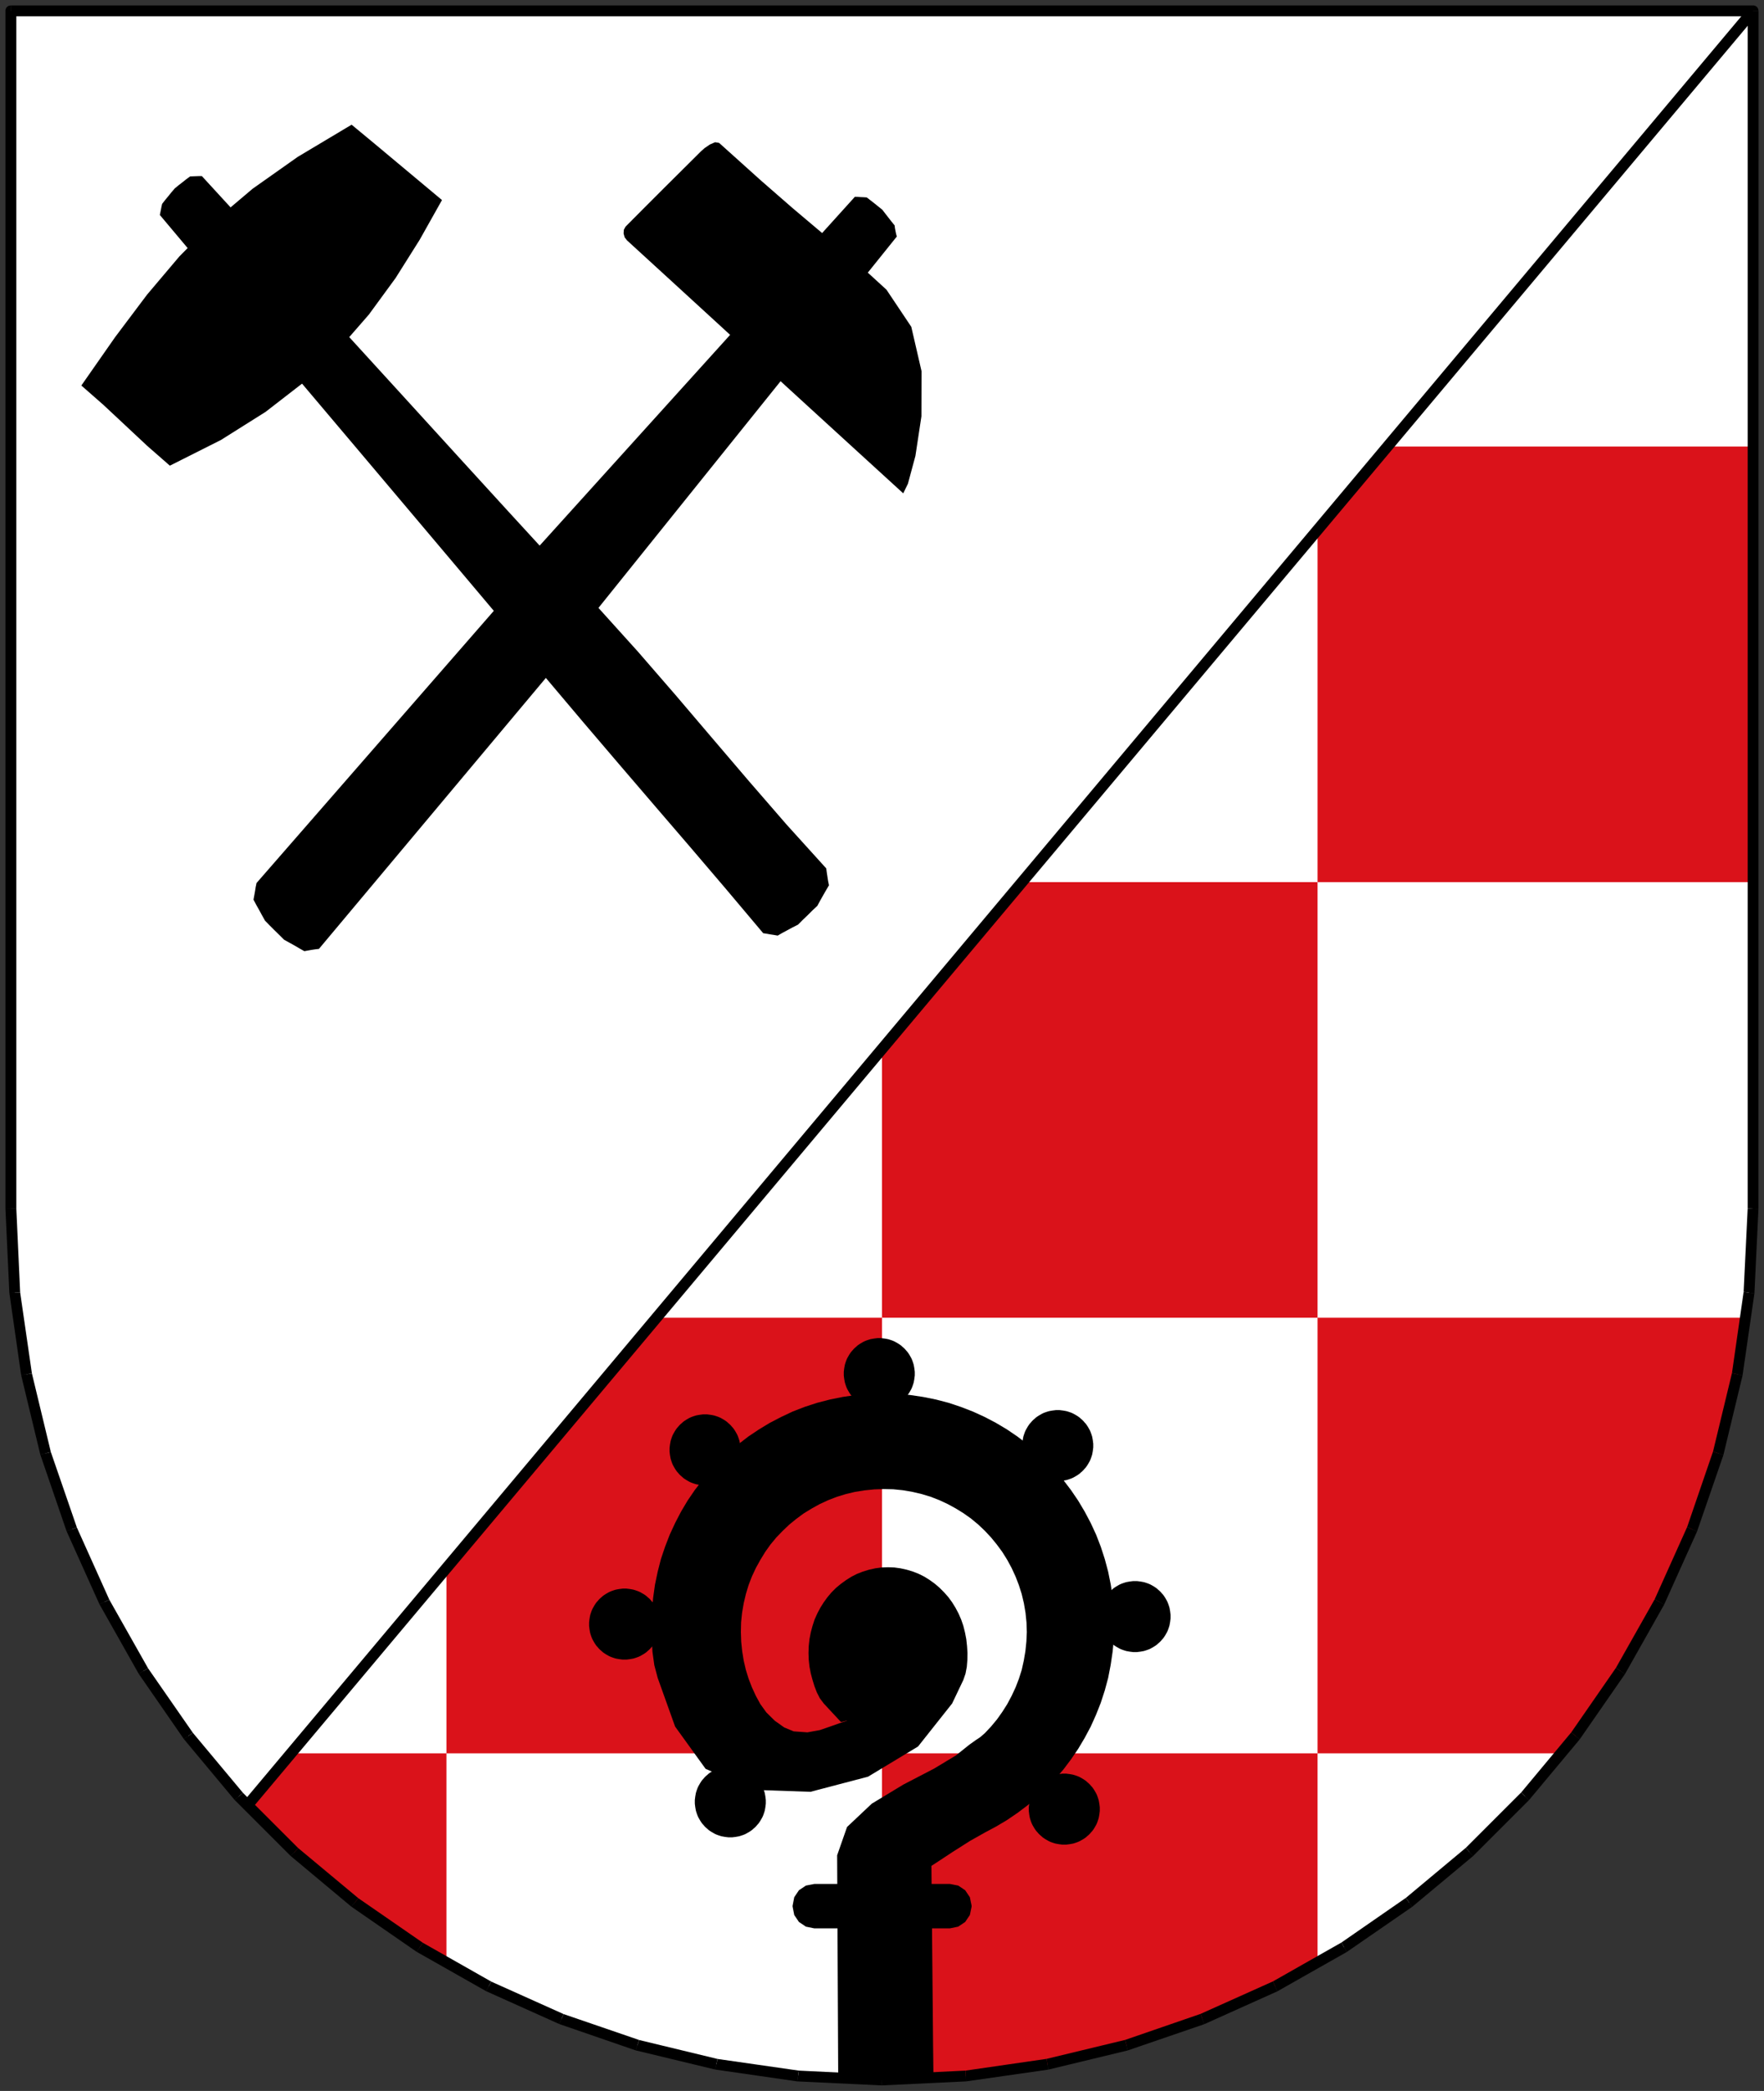<?xml version="1.0" encoding="UTF-8" standalone="no"?>
<svg
   xmlns:dc="http://purl.org/dc/elements/1.1/"
   xmlns:cc="http://creativecommons.org/ns#"
   xmlns:rdf="http://www.w3.org/1999/02/22-rdf-syntax-ns#"
   xmlns:svg="http://www.w3.org/2000/svg"
   xmlns="http://www.w3.org/2000/svg"
   xmlns:sodipodi="http://sodipodi.sourceforge.net/DTD/sodipodi-0.dtd"
   xmlns:inkscape="http://www.inkscape.org/namespaces/inkscape"
   width="162mm"
   height="192mm"
   viewBox="0 0 16200 19200"
   id="svg2"
   version="1.1"
   inkscape:version="0.48.4 r9939"
   sodipodi:docname="GerachNaheWappen.svg">
  <rect x="0" y="0" width="16200" height="19200" fill="#333333" stroke="none"/>
  <defs
     id="defs116" />
  <sodipodi:namedview
     pagecolor="#ffffff"
     bordercolor="#666666"
     borderopacity="1"
     objecttolerance="10"
     gridtolerance="10"
     guidetolerance="10"
     inkscape:pageopacity="0"
     inkscape:pageshadow="2"
     inkscape:window-width="789"
     inkscape:window-height="596"
     id="namedview114"
     showgrid="false"
     inkscape:zoom="0.34689816"
     inkscape:cx="287.00787"
     inkscape:cy="340.15747"
     inkscape:window-x="0"
     inkscape:window-y="0"
     inkscape:window-maximized="0"
     inkscape:current-layer="svg2" />
  <g
     style="stroke:none;fill:#ffffff"
     id="g4">
    <polygon
       points="8100,19100 7329,19063 6579,18955 5854,18780 5156,18540 4488,18240 3855,17881 3259,17469 2704,17006 2193,16495 1730,15940 1317,15344 959,14710 659,14043 419,13345 244,12619 136,11870 100,11100 100,100 16100,100 16100,11100 16063,11870 15955,12619 15780,13345 15540,14043 15240,14710 14882,15344 14469,15940 14006,16495 13495,17006 12940,17469 12344,17881 11711,18240 11043,18540 10345,18780 9620,18955 8870,19063 8100,19100"
       id="polygon6"
       style="fill:#ffffff" />
  </g>
  <g
     style="stroke:none;fill:#da121a;fill-opacity:1"
     id="g8">
    <path
       d="M 11711,18240 L 11043,18540 10345,18780 9620,18955 8870,19063 8100,19100 8100,18600 8100,18100 8100,17600 8100,17100 8100,16600 8100,16100 8599,16100 9099,16100 9599,16100 10099,16100 10599,16100 11099,16100 11599,16100 12100,16100 12100,16599 12100,17099 12100,17599 12100,18019 11711,18240 Z M 4100,17099 L 4100,17599 4100,18019 3855,17881 3259,17469 2704,17006 2274,16576 2673,16100 3099,16100 3599,16100 4100,16100 4100,16599 4100,17099 Z M 15599,12100 L 16029,12100 15955,12619 15780,13345 15540,14043 15240,14710 14882,15344 14469,15940 14335,16100 14100,16100 13600,16100 13100,16100 12600,16100 12100,16100 12100,15600 12100,15100 12100,14600 12100,14100 12100,13600 12100,13100 12100,12600 12100,12100 12599,12100 13099,12100 13599,12100 14099,12100 14599,12100 15599,12100 Z M 15100,8100 L 14600,8100 14100,8100 13600,8100 13100,8100 12600,8100 12100,8100 12100,7600 12100,7100 12100,6600 12100,6100 12100,5600 12100,5100 12100,4866 12743,4100 13099,4100 13599,4100 14099,4100 14599,4100 15099,4100 15599,4100 16100,4100 16100,4599 16100,5099 16100,5599 16100,6099 16100,6599 16100,7099 16100,7599 16100,8100 15600,8100 15100,8100 Z M 11100,12100 L 10600,12100 10100,12100 9600,12100 9100,12100 8600,12100 8100,12100 8100,11600 8100,11100 8100,10600 8100,10100 8100,9633 9386,8100 9599,8100 10099,8100 10599,8100 11099,8100 11599,8100 12100,8100 12100,8599 12100,9099 12100,9599 12100,10099 12100,10599 12100,11099 12100,11599 12100,12100 11600,12100 11100,12100 Z M 7100,16100 L 6600,16100 6100,16100 5600,16100 5100,16100 4600,16100 4100,16100 4100,15600 4100,15100 4100,14600 4100,14400 6030,12100 6099,12100 6599,12100 7099,12100 7599,12100 8100,12100 8100,12599 8100,13099 8100,13599 8100,14099 8100,14599 8100,15099 8100,15599 8100,16100 7600,16100 7100,16100 Z"
       id="path10"
       style="fill:#da121a;fill-opacity:1" />
  </g>
  <g
     style="stroke:none;fill:rgb(0,0,0)"
     id="g12">
    <polygon
       points="10017,15854 9962,15957 9902,16058 9836,16155 9766,16248 9690,16336 9610,16421 9525,16501 9437,16577 9344,16647 9247,16713 9146,16773 9043,16828 8908,16904 8749,17005 8614,17094 8554,17133 8557,17460 8560,17788 8563,18115 8566,18443 8569,18771 8573,19100 7698,19100 7688,17036 7779,16776 8006,16562 8297,16386 8578,16240 8779,16119 8904,16019 8966,15975 9001,15952 9045,15914 9102,15853 9156,15788 9205,15719 9250,15648 9290,15573 9326,15496 9357,15416 9383,15334 9402,15249 9417,15161 9426,15073 9430,14986 9427,14898 9418,14809 9403,14721 9383,14637 9357,14555 9326,14475 9290,14397 9250,14323 9205,14251 9155,14183 9102,14118 9045,14057 8984,13999 8919,13945 8850,13896 8779,13852 8704,13811 8627,13775 8547,13744 8465,13719 8380,13699 8292,13684 8204,13675 8117,13673 8029,13676 7940,13685 7852,13699 7768,13719 7686,13744 7606,13775 7528,13811 7454,13852 7382,13896 7314,13946 7249,13999 7188,14057 7130,14117 7076,14182 7027,14251 6983,14323 6942,14397 6906,14474 6875,14554 6850,14637 6830,14721 6815,14809 6806,14897 6804,14986 6807,15074 6816,15162 6830,15249 6850,15334 6875,15415 6906,15495 6942,15573 6983,15648 7038,15724 7115,15800 7202,15862 7289,15898 7415,15907 7530,15886 7634,15850 7730,15816 7781,15800 7773,15800 7742,15808 7723,15812 7565,15642 7529,15594 7502,15541 7480,15484 7462,15426 7446,15366 7434,15304 7427,15240 7425,15178 7427,15115 7434,15051 7446,14989 7462,14929 7481,14871 7506,14815 7534,14762 7565,14713 7599,14666 7637,14621 7678,14580 7723,14543 7770,14509 7819,14478 7870,14452 7924,14431 7979,14414 8037,14401 8096,14393 8155,14391 8213,14393 8271,14401 8329,14414 8385,14431 8438,14452 8490,14478 8539,14509 8586,14543 8629,14580 8670,14621 8709,14665 8744,14713 8775,14763 8803,14816 8827,14871 8847,14929 8862,14989 8874,15051 8881,15115 8885,15178 8884,15241 8879,15305 8867,15368 8847,15426 8744,15642 8431,16037 7972,16314 7443,16453 6920,16435 6480,16242 6200,15854 6040,15407 6009,15290 5992,15168 5985,15043 5984,14920 5987,14797 5998,14673 6015,14551 6040,14432 6070,14315 6108,14202 6151,14091 6200,13985 6254,13881 6314,13780 6380,13683 6451,13591 6526,13502 6606,13417 6691,13337 6780,13262 6872,13191 6969,13126 7070,13065 7174,13011 7280,12961 7391,12918 7505,12881 7621,12851 7740,12827 7862,12809 7985,12798 8109,12795 8231,12798 8355,12809 8477,12827 8596,12851 8711,12881 8825,12919 8936,12962 9043,13011 9146,13065 9247,13125 9344,13191 9437,13262 9525,13337 9610,13417 9690,13502 9766,13591 9836,13683 9902,13780 9962,13881 10017,13985 10066,14091 10109,14202 10146,14316 10177,14432 10201,14551 10219,14673 10230,14796 10234,14920 10230,15043 10218,15166 10200,15288 10177,15407 10146,15522 10109,15636 10065,15747 10017,15854"
       id="polygon14" />
    <polygon
       points="8101,17707 7479,17707 7401,17691 7337,17648 7294,17584 7279,17507 7279,17499 7294,17421 7337,17357 7401,17314 7479,17299 8723,17299 8800,17314 8864,17357 8907,17421 8923,17499 8923,17507 8907,17584 8864,17648 8800,17691 8723,17707 8101,17707"
       id="polygon16" />
    <polygon
       points="10100,16612 10100,16595 10098,16579 10096,16563 10093,16546 10090,16530 10085,16514 10080,16499 10074,16483 10067,16468 10059,16454 10051,16440 10042,16426 10032,16412 10021,16400 10010,16387 9999,16376 9986,16365 9974,16354 9960,16344 9946,16335 9932,16327 9918,16319 9903,16312 9887,16306 9872,16301 9856,16296 9840,16293 9823,16290 9807,16288 9791,16286 9774,16286 9774,16286 9757,16286 9741,16288 9725,16290 9708,16293 9692,16296 9676,16301 9661,16306 9645,16312 9630,16319 9616,16327 9602,16335 9588,16344 9574,16354 9562,16365 9549,16376 9538,16387 9527,16400 9516,16412 9506,16426 9497,16440 9489,16454 9481,16468 9474,16483 9468,16499 9463,16514 9458,16530 9455,16546 9452,16563 9450,16579 9448,16595 9448,16612 9448,16612 9448,16629 9450,16645 9452,16661 9455,16678 9458,16694 9463,16710 9468,16725 9474,16741 9481,16756 9489,16770 9497,16784 9506,16798 9516,16812 9527,16824 9538,16837 9549,16848 9562,16859 9574,16870 9588,16880 9602,16889 9616,16897 9630,16905 9645,16912 9661,16918 9676,16923 9692,16928 9708,16931 9725,16934 9741,16936 9757,16938 9774,16938 9774,16938 9791,16938 9807,16936 9823,16934 9840,16931 9856,16928 9872,16923 9887,16918 9903,16912 9918,16905 9932,16897 9946,16889 9960,16880 9974,16870 9986,16859 9999,16848 10010,16837 10021,16824 10032,16812 10042,16798 10051,16784 10059,16770 10067,16756 10074,16741 10080,16725 10085,16710 10090,16694 10093,16678 10096,16661 10098,16645 10100,16629 10100,16612"
       id="polygon18" />
    <polygon
       points="10750,14844 10750,14827 10748,14811 10746,14795 10743,14778 10740,14762 10735,14746 10730,14731 10724,14715 10717,14700 10709,14686 10701,14672 10692,14658 10682,14644 10671,14632 10660,14619 10649,14608 10636,14597 10624,14586 10610,14576 10596,14567 10582,14559 10568,14551 10553,14544 10537,14538 10522,14533 10506,14528 10490,14525 10473,14522 10457,14520 10441,14518 10424,14518 10424,14518 10407,14518 10391,14520 10375,14522 10358,14525 10342,14528 10326,14533 10311,14538 10295,14544 10280,14551 10266,14559 10252,14567 10238,14576 10224,14586 10212,14597 10199,14608 10188,14619 10177,14632 10166,14644 10156,14658 10147,14672 10139,14686 10131,14700 10124,14715 10118,14731 10113,14746 10108,14762 10105,14778 10102,14795 10100,14811 10098,14827 10098,14844 10098,14844 10098,14861 10100,14877 10102,14893 10105,14910 10108,14926 10113,14942 10118,14957 10124,14973 10131,14988 10139,15002 10147,15016 10156,15030 10166,15044 10177,15056 10188,15069 10199,15080 10212,15091 10224,15102 10238,15112 10252,15121 10266,15129 10280,15137 10295,15144 10311,15150 10326,15155 10342,15160 10358,15163 10375,15166 10391,15168 10407,15170 10424,15170 10424,15170 10441,15170 10457,15168 10473,15166 10490,15163 10506,15160 10522,15155 10537,15150 10553,15144 10568,15137 10582,15129 10596,15121 10610,15112 10624,15102 10636,15091 10649,15080 10660,15069 10671,15056 10682,15044 10692,15030 10701,15016 10709,15002 10717,14988 10724,14973 10730,14957 10735,14942 10740,14926 10743,14910 10746,14893 10748,14877 10750,14861 10750,14844"
       id="polygon20" />
    <polygon
       points="10040,13274 10040,13257 10038,13241 10036,13225 10033,13208 10030,13192 10025,13176 10020,13161 10014,13145 10007,13130 9999,13116 9991,13102 9982,13088 9972,13074 9961,13062 9950,13049 9939,13038 9926,13027 9914,13016 9900,13006 9886,12997 9872,12989 9858,12981 9843,12974 9827,12968 9812,12963 9796,12958 9780,12955 9763,12952 9747,12950 9731,12948 9714,12948 9714,12948 9697,12948 9681,12950 9665,12952 9648,12955 9632,12958 9616,12963 9601,12968 9585,12974 9570,12981 9556,12989 9542,12997 9528,13006 9514,13016 9502,13027 9489,13038 9478,13049 9467,13062 9456,13074 9446,13088 9437,13102 9429,13116 9421,13130 9414,13145 9408,13161 9403,13176 9398,13192 9395,13208 9392,13225 9390,13241 9388,13257 9388,13274 9388,13274 9388,13291 9390,13307 9392,13323 9395,13340 9398,13356 9403,13372 9408,13387 9414,13403 9421,13418 9429,13432 9437,13446 9446,13460 9456,13474 9467,13486 9478,13499 9489,13510 9502,13521 9514,13532 9528,13542 9542,13551 9556,13559 9570,13567 9585,13574 9601,13580 9616,13585 9632,13590 9648,13593 9665,13596 9681,13598 9697,13600 9714,13600 9714,13600 9731,13600 9747,13598 9763,13596 9780,13593 9796,13590 9812,13585 9827,13580 9843,13574 9858,13567 9872,13559 9886,13551 9900,13542 9914,13532 9926,13521 9939,13510 9950,13499 9961,13486 9972,13474 9982,13460 9991,13446 9999,13432 10007,13418 10014,13403 10020,13387 10025,13372 10030,13356 10033,13340 10036,13323 10038,13307 10040,13291 10040,13274"
       id="polygon22" />
    <polygon
       points="8401,12613 8401,12596 8399,12580 8397,12564 8394,12547 8391,12531 8386,12515 8381,12500 8375,12484 8368,12469 8360,12455 8352,12441 8343,12427 8333,12413 8322,12401 8311,12388 8300,12377 8287,12366 8275,12355 8261,12345 8247,12336 8233,12328 8219,12320 8204,12313 8188,12307 8173,12302 8157,12297 8141,12294 8124,12291 8108,12289 8092,12287 8075,12287 8075,12287 8058,12287 8042,12289 8026,12291 8009,12294 7993,12297 7977,12302 7962,12307 7946,12313 7931,12320 7917,12328 7903,12336 7889,12345 7875,12355 7863,12366 7850,12377 7839,12388 7828,12401 7817,12413 7807,12427 7798,12441 7790,12455 7782,12469 7775,12484 7769,12500 7764,12515 7759,12531 7756,12547 7753,12564 7751,12580 7749,12596 7749,12613 7749,12613 7749,12630 7751,12646 7753,12662 7756,12679 7759,12695 7764,12711 7769,12726 7775,12742 7782,12757 7790,12771 7798,12785 7807,12799 7817,12813 7828,12825 7839,12838 7850,12849 7863,12860 7875,12871 7889,12881 7903,12890 7917,12898 7931,12906 7946,12913 7962,12919 7977,12924 7993,12929 8009,12932 8026,12935 8042,12937 8058,12939 8075,12939 8075,12939 8092,12939 8108,12937 8124,12935 8141,12932 8157,12929 8173,12924 8188,12919 8204,12913 8219,12906 8233,12898 8247,12890 8261,12881 8275,12871 8287,12860 8300,12849 8311,12838 8322,12825 8333,12813 8343,12799 8352,12785 8360,12771 8368,12757 8375,12742 8381,12726 8386,12711 8391,12695 8394,12679 8397,12662 8399,12646 8401,12630 8401,12613"
       id="polygon24" />
    <polygon
       points="7033,16545 7033,16528 7031,16512 7029,16496 7026,16479 7023,16463 7018,16447 7013,16432 7007,16416 7000,16401 6992,16387 6984,16373 6975,16359 6965,16345 6954,16333 6943,16320 6932,16309 6919,16298 6907,16287 6893,16277 6879,16268 6865,16260 6851,16252 6836,16245 6820,16239 6805,16234 6789,16229 6773,16226 6756,16223 6740,16221 6724,16219 6707,16219 6707,16219 6690,16219 6674,16221 6658,16223 6641,16226 6625,16229 6609,16234 6594,16239 6578,16245 6563,16252 6549,16260 6535,16268 6521,16277 6507,16287 6495,16298 6482,16309 6471,16320 6460,16333 6449,16345 6439,16359 6430,16373 6422,16387 6414,16401 6407,16416 6401,16432 6396,16447 6391,16463 6388,16479 6385,16496 6383,16512 6381,16528 6381,16545 6381,16545 6381,16562 6383,16578 6385,16594 6388,16611 6391,16627 6396,16643 6401,16658 6407,16674 6414,16689 6422,16703 6430,16717 6439,16731 6449,16745 6460,16757 6471,16770 6482,16781 6495,16792 6507,16803 6521,16813 6535,16822 6549,16830 6563,16838 6578,16845 6594,16851 6609,16856 6625,16861 6641,16864 6658,16867 6674,16869 6690,16871 6707,16871 6707,16871 6724,16871 6740,16869 6756,16867 6773,16864 6789,16861 6805,16856 6820,16851 6836,16845 6851,16838 6865,16830 6879,16822 6893,16813 6907,16803 6919,16792 6932,16781 6943,16770 6954,16757 6965,16745 6975,16731 6984,16717 6992,16703 7000,16689 7007,16674 7013,16658 7018,16643 7023,16627 7026,16611 7029,16594 7031,16578 7033,16562 7033,16545"
       id="polygon26" />
    <polygon
       points="6062,14913 6062,14896 6060,14880 6058,14864 6055,14847 6052,14831 6047,14815 6042,14800 6036,14784 6029,14769 6021,14755 6013,14741 6004,14727 5994,14713 5983,14701 5972,14688 5961,14677 5948,14666 5936,14655 5922,14645 5908,14636 5894,14628 5880,14620 5865,14613 5849,14607 5834,14602 5818,14597 5802,14594 5785,14591 5769,14589 5753,14587 5736,14587 5736,14587 5719,14587 5703,14589 5687,14591 5670,14594 5654,14597 5638,14602 5623,14607 5607,14613 5592,14620 5578,14628 5564,14636 5550,14645 5536,14655 5524,14666 5511,14677 5500,14688 5489,14701 5478,14713 5468,14727 5459,14741 5451,14755 5443,14769 5436,14784 5430,14800 5425,14815 5420,14831 5417,14847 5414,14864 5412,14880 5410,14896 5410,14913 5410,14913 5410,14930 5412,14946 5414,14962 5417,14979 5420,14995 5425,15011 5430,15026 5436,15042 5443,15057 5451,15071 5459,15085 5468,15099 5478,15113 5489,15125 5500,15138 5511,15149 5524,15160 5536,15171 5550,15181 5564,15190 5578,15198 5592,15206 5607,15213 5623,15219 5638,15224 5654,15229 5670,15232 5687,15235 5703,15237 5719,15239 5736,15239 5736,15239 5753,15239 5769,15237 5785,15235 5802,15232 5818,15229 5834,15224 5849,15219 5865,15213 5880,15206 5894,15198 5908,15190 5922,15181 5936,15171 5948,15160 5961,15149 5972,15138 5983,15125 5994,15113 6004,15099 6013,15085 6021,15071 6029,15057 6036,15042 6042,15026 6047,15011 6052,14995 6055,14979 6058,14962 6060,14946 6062,14930 6062,14913"
       id="polygon28" />
    <polygon
       points="6801,13313 6801,13296 6799,13280 6797,13264 6794,13247 6791,13231 6786,13215 6781,13200 6775,13184 6768,13169 6760,13155 6752,13141 6743,13127 6733,13113 6722,13101 6711,13088 6700,13077 6687,13066 6675,13055 6661,13045 6647,13036 6633,13028 6619,13020 6604,13013 6588,13007 6573,13002 6557,12997 6541,12994 6524,12991 6508,12989 6492,12987 6475,12987 6475,12987 6458,12987 6442,12989 6426,12991 6409,12994 6393,12997 6377,13002 6362,13007 6346,13013 6331,13020 6317,13028 6303,13036 6289,13045 6275,13055 6263,13066 6250,13077 6239,13088 6228,13101 6217,13113 6207,13127 6198,13141 6190,13155 6182,13169 6175,13184 6169,13200 6164,13215 6159,13231 6156,13247 6153,13264 6151,13280 6149,13296 6149,13313 6149,13313 6149,13330 6151,13346 6153,13362 6156,13379 6159,13395 6164,13411 6169,13426 6175,13442 6182,13457 6190,13471 6198,13485 6207,13499 6217,13513 6228,13525 6239,13538 6250,13549 6263,13560 6275,13571 6289,13581 6303,13590 6317,13598 6331,13606 6346,13613 6362,13619 6377,13624 6393,13629 6409,13632 6426,13635 6442,13637 6458,13639 6475,13639 6475,13639 6492,13639 6508,13637 6524,13635 6541,13632 6557,13629 6573,13624 6588,13619 6604,13613 6619,13606 6633,13598 6647,13590 6661,13581 6675,13571 6687,13560 6700,13549 6711,13538 6722,13525 6733,13513 6743,13499 6752,13485 6760,13471 6768,13457 6775,13442 6781,13426 6786,13411 6791,13395 6794,13379 6797,13362 6799,13346 6801,13330 6801,13313"
       id="polygon30" />
    <polygon
       points="16138,132 2312,16608 2235,16543 16061,67 16138,132"
       id="polygon32" />
    <polygon
       points="7851,1807 7878,1808 7905,1810 7932,1811 7960,1813 7995,1840 8031,1868 8067,1897 8103,1926 8130,1961 8158,1997 8186,2033 8216,2070 8219,2095 8224,2121 8229,2146 8236,2172 5496,5582 5857,5982 6203,6381 6541,6778 6879,7174 7225,7573 7588,7974 7593,8012 7599,8051 7605,8090 7613,8129 7586,8175 7559,8222 7532,8270 7506,8318 7461,8360 7417,8404 7372,8447 7328,8491 7280,8515 7234,8540 7187,8565 7142,8591 7108,8585 7075,8580 7042,8574 7009,8569 6667,8163 6336,7775 6011,7397 5686,7018 5355,6630 5013,6225 2929,8713 2895,8717 2862,8722 2828,8728 2795,8734 2749,8708 2703,8681 2656,8655 2609,8629 2565,8585 2521,8542 2477,8498 2434,8454 2407,8406 2381,8358 2354,8310 2328,8261 2335,8223 2342,8184 2348,8146 2356,8108 4535,5609 4251,5272 3813,4753 3282,4124 2720,3459 2189,2831 1751,2311 1468,1974 1473,1949 1478,1924 1483,1898 1489,1872 1517,1836 1546,1801 1575,1765 1605,1730 1639,1702 1674,1675 1709,1647 1746,1620 1773,1619 1800,1618 1827,1617 1854,1617 2143,1932 2587,2416 3122,3002 3688,3622 4223,4209 4666,4694 4956,5010 7851,1807"
       id="polygon34" />
    <polygon
       points="8295,4530 8338,4442 8407,4186 8462,3823 8463,3408 8369,3001 8141,2660 7899,2439 7699,2265 7504,2101 7279,1911 6991,1660 6604,1312 6567,1306 6519,1327 6472,1359 6438,1389 6272,1554 6099,1726 5923,1902 5745,2081 5729,2110 5727,2145 5737,2180 5758,2207 6194,2606 6614,2991 7025,3369 7437,3746 7857,4130 8295,4530"
       id="polygon36" />
    <polygon
       points="4059,1837 3852,1664 3645,1491 3438,1318 3229,1145 2735,1440 2320,1733 1963,2035 1647,2355 1351,2705 1057,3096 747,3540 950,3718 1151,3906 1353,4095 1560,4276 2029,4040 2439,3782 2798,3504 3112,3205 3388,2888 3633,2553 3854,2202 4059,1837"
       id="polygon38" />
    <polygon
       points="8100,19100 8097,19149 7321,19112 7329,19063 7336,19013 8102,19050 8100,19100"
       id="polygon40" />
    <polygon
       points="7329,19063 7321,19112 6567,19003 6579,18955 6590,18906 7336,19013 7329,19063"
       id="polygon42" />
    <polygon
       points="6579,18955 6567,19003 5837,18827 5854,18780 5870,18732 6590,18906 6579,18955"
       id="polygon44" />
    <polygon
       points="5854,18780 5837,18827 5135,18585 5156,18540 5176,18494 5870,18732 5854,18780"
       id="polygon46" />
    <polygon
       points="5156,18540 5135,18585 4463,18283 4488,18240 4512,18196 5176,18494 5156,18540"
       id="polygon48" />
    <polygon
       points="4488,18240 4463,18283 3826,17922 3855,17881 3883,17839 4512,18196 4488,18240"
       id="polygon50" />
    <polygon
       points="3855,17881 3826,17922 3226,17507 3259,17469 3291,17430 3883,17839 3855,17881"
       id="polygon52" />
    <polygon
       points="3259,17469 3226,17507 2668,17041 2704,17006 2739,16970 3291,17430 3259,17469"
       id="polygon54" />
    <polygon
       points="2704,17006 2668,17041 2154,16527 2193,16495 2231,16462 2739,16970 2704,17006"
       id="polygon56" />
    <polygon
       points="2193,16495 2154,16527 1688,15968 1730,15940 1771,15911 2231,16462 2193,16495"
       id="polygon58" />
    <polygon
       points="1730,15940 1688,15968 1273,15368 1317,15344 1360,15319 1771,15911 1730,15940"
       id="polygon60" />
    <polygon
       points="1317,15344 1273,15368 913,14730 959,14710 1004,14689 1360,15319 1317,15344"
       id="polygon62" />
    <polygon
       points="959,14710 913,14730 611,14059 659,14043 706,14026 1004,14689 959,14710"
       id="polygon64" />
    <polygon
       points="659,14043 611,14059 370,13356 419,13345 467,13333 706,14026 659,14043"
       id="polygon66" />
    <polygon
       points="419,13345 370,13356 194,12626 244,12619 293,12611 467,13333 419,13345"
       id="polygon68" />
    <polygon
       points="244,12619 194,12626 86,11872 136,11870 185,11867 293,12611 244,12619"
       id="polygon70" />
    <polygon
       points="136,11870 86,11872 50,11100 100,11100 150,11100 185,11867 136,11870"
       id="polygon72" />
    <polygon
       points="50,11100 50,100 50,100 50,92 52,84 55,77 59,70 64,64 70,59 77,55 84,52 100,50 100,100 150,100 150,11100 100,11100 50,11100"
       id="polygon74" />
    <polygon
       points="100,50 16100,50 16100,50 16107,50 16115,52 16122,55 16129,59 16135,64 16140,70 16144,77 16147,84 16150,100 16100,100 16100,150 100,150 100,100 100,50"
       id="polygon76" />
    <polygon
       points="16100,100 16150,100 16149,11102 16100,11100 16050,11097 16050,100 16100,100"
       id="polygon78" />
    <polygon
       points="16100,11100 16149,11102 16112,11877 16063,11870 16013,11862 16050,11097 16100,11100"
       id="polygon80" />
    <polygon
       points="16063,11870 16112,11877 16003,12630 15955,12619 15906,12607 16013,11862 16063,11870"
       id="polygon82" />
    <polygon
       points="15955,12619 16003,12630 15827,13361 15780,13345 15732,13328 15906,12607 15955,12619"
       id="polygon84" />
    <polygon
       points="15780,13345 15827,13361 15585,14063 15540,14043 15494,14022 15732,13328 15780,13345"
       id="polygon86" />
    <polygon
       points="15540,14043 15585,14063 15283,14734 15240,14710 15196,14685 15494,14022 15540,14043"
       id="polygon88" />
    <polygon
       points="15240,14710 15283,14734 14923,15372 14882,15344 14840,15315 15196,14685 15240,14710"
       id="polygon90" />
    <polygon
       points="14882,15344 14923,15372 14507,15972 14469,15940 14430,15907 14840,15315 14882,15344"
       id="polygon92" />
    <polygon
       points="14469,15940 14507,15972 14041,16530 14006,16495 13970,16459 14430,15907 14469,15940"
       id="polygon94" />
    <polygon
       points="14006,16495 14041,16530 13527,17044 13495,17006 13462,16967 13970,16459 14006,16495"
       id="polygon96" />
    <polygon
       points="13495,17006 13527,17044 12968,17510 12940,17469 12911,17427 13462,16967 13495,17006"
       id="polygon98" />
    <polygon
       points="12940,17469 12968,17510 12368,17924 12344,17881 12319,17837 12911,17427 12940,17469"
       id="polygon100" />
    <polygon
       points="12344,17881 12368,17924 11731,18285 11711,18240 11690,18194 12319,17837 12344,17881"
       id="polygon102" />
    <polygon
       points="11711,18240 11731,18285 11059,18587 11043,18540 11026,18492 11690,18194 11711,18240"
       id="polygon104" />
    <polygon
       points="11043,18540 11059,18587 10356,18828 10345,18780 10333,18731 11026,18492 11043,18540"
       id="polygon106" />
    <polygon
       points="10345,18780 10356,18828 9627,19004 9620,18955 9612,18905 10333,18731 10345,18780"
       id="polygon108" />
    <polygon
       points="9620,18955 9627,19004 8872,19112 8870,19063 8867,19013 9612,18905 9620,18955"
       id="polygon110" />
    <polygon
       points="8870,19063 8872,19112 8097,19149 8100,19100 8102,19050 8867,19013 8870,19063"
       id="polygon112" />
  </g>
</svg>
